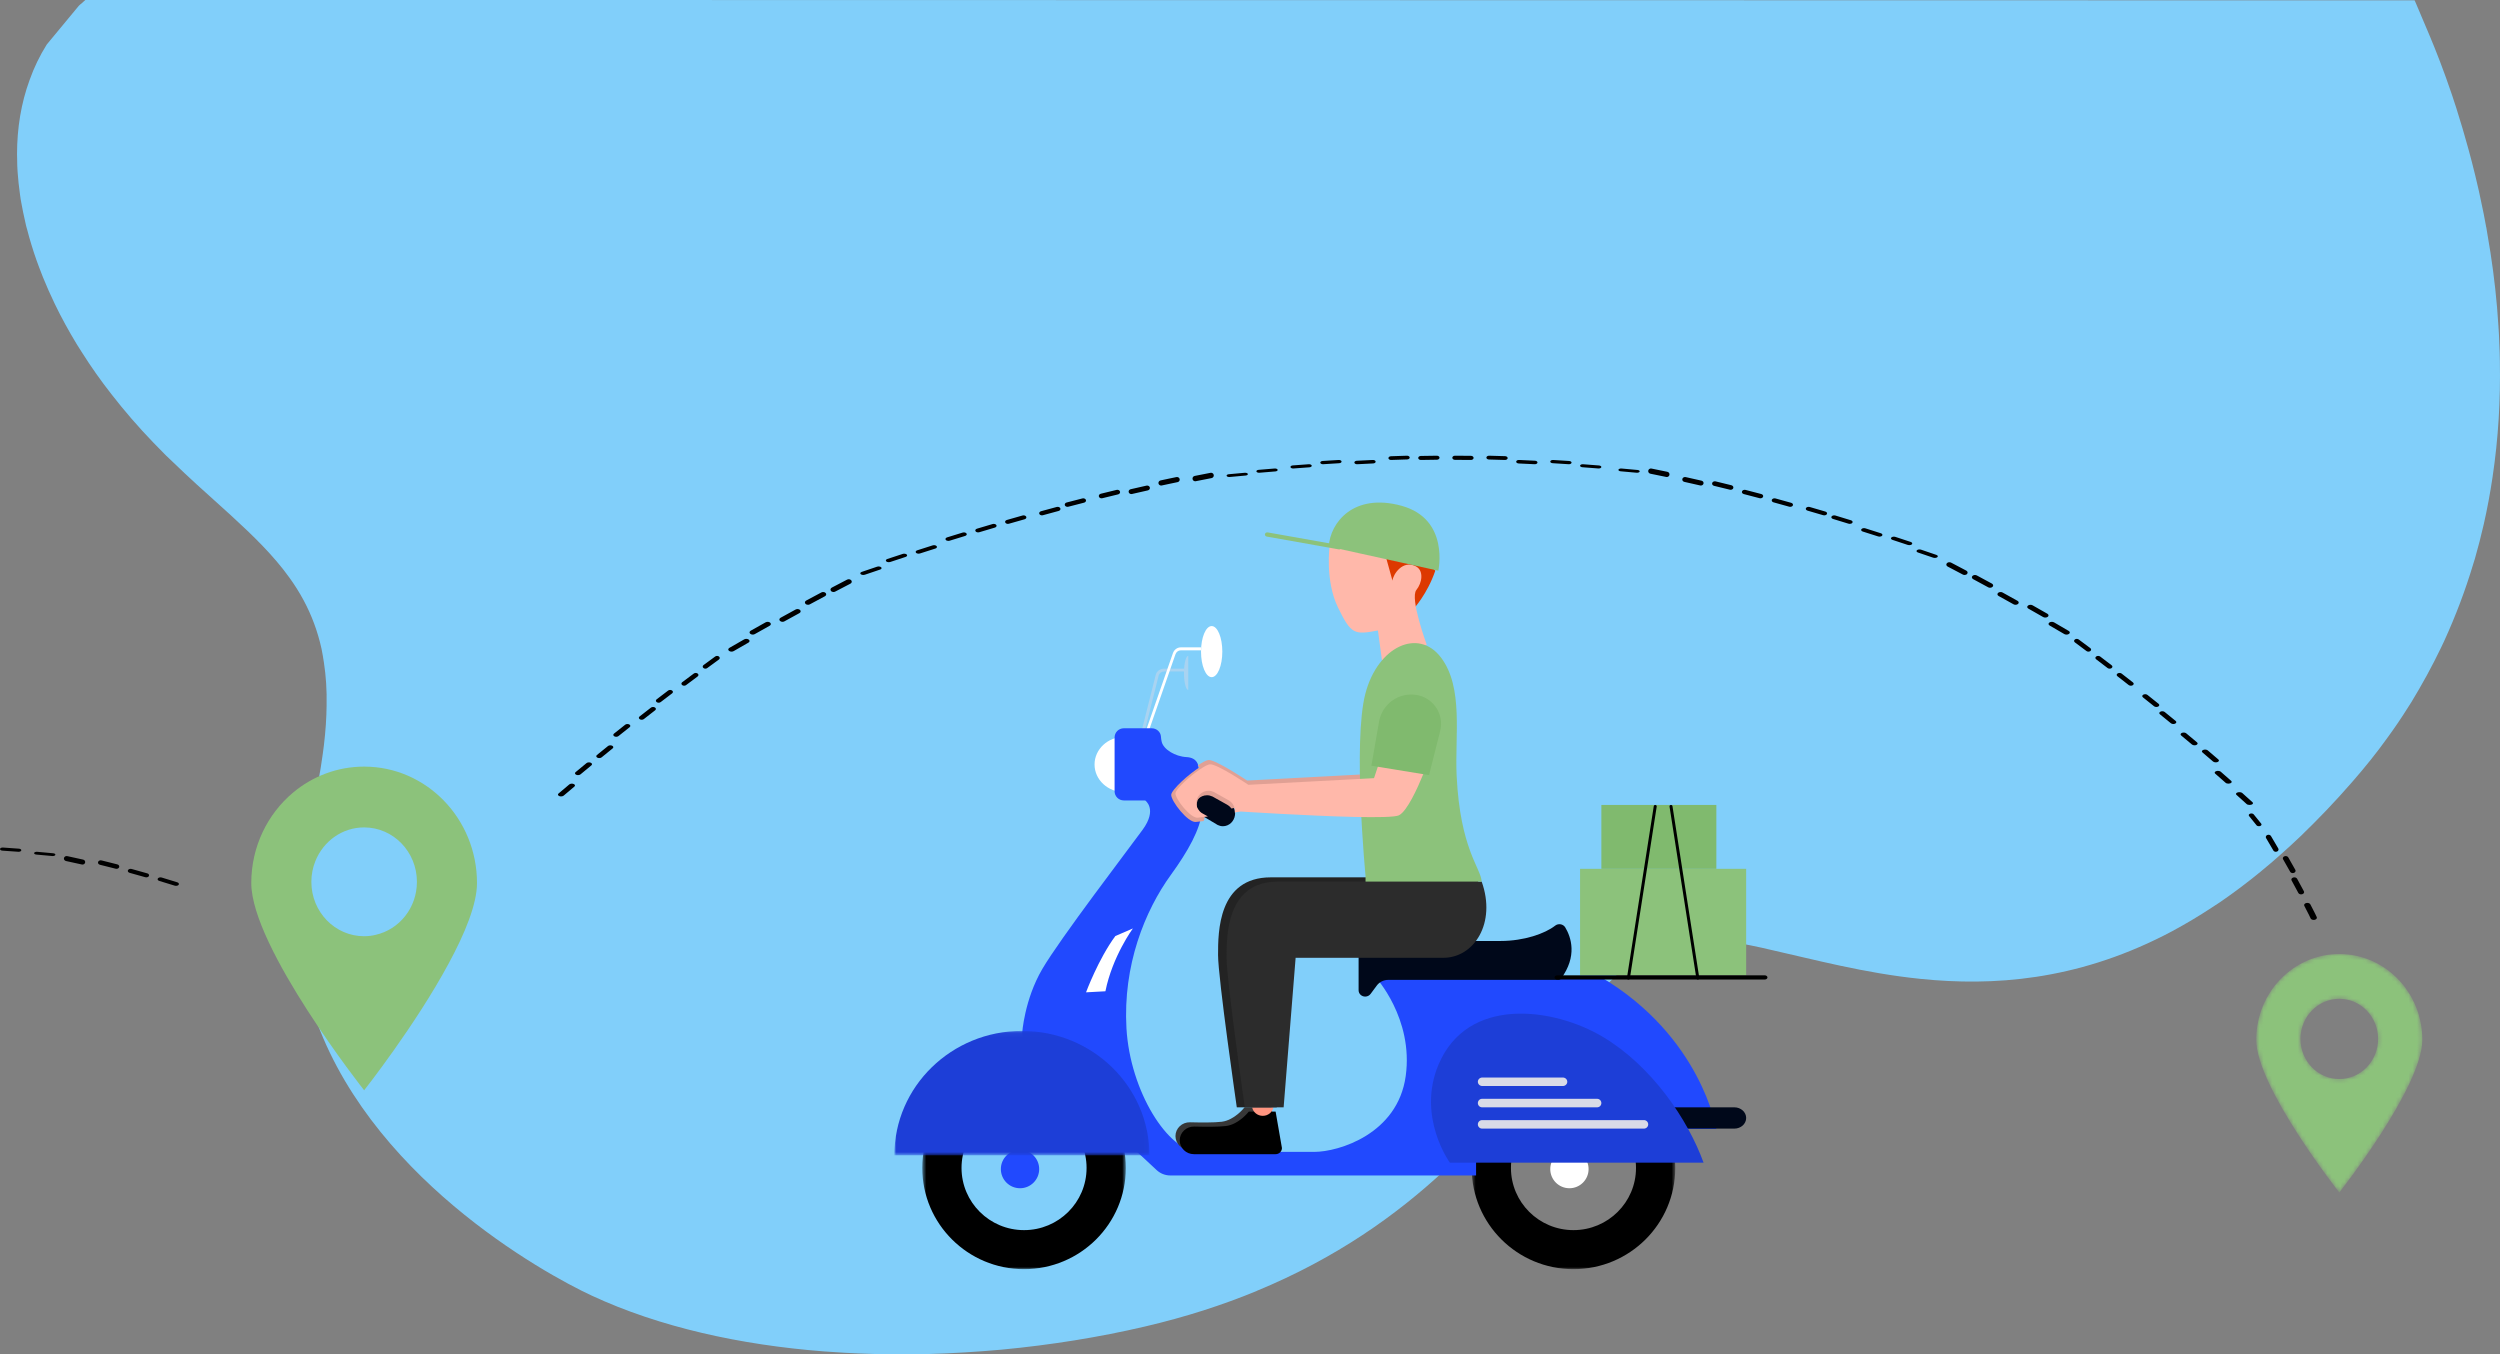 <svg xmlns="http://www.w3.org/2000/svg" xmlns:xlink="http://www.w3.org/1999/xlink" width="587" height="318" viewBox="0 0 587 318">
    <rect x="0" y="0" width="587" height="318" fill="#808080" stroke="none"/>
    <defs>
        <path id="qmuu4ttz7a" d="M.765 20.143C.765 31.268 20.265 56 20.265 56s19.5-24.732 19.5-35.857S31.035 0 20.265 0 .765 9.018.765 20.143m10.385-.205c0-5.2 4.08-9.415 9.115-9.415 5.034 0 9.114 4.215 9.114 9.415 0 5.2-4.08 9.415-9.114 9.415-5.034 0-9.115-4.215-9.115-9.415"/>
        <path id="9qxaq9kv8c" d="M0.549 0.459L48.345 0.459 48.345 48 0.549 48z"/>
        <path id="7ip8nrcc6e" d="M0.553 0.459L48.349 0.459 48.349 48 0.553 48z"/>
        <path id="f3db6nifig" d="M0 0.055L59.893 0.055 59.893 29.272 0 29.272z"/>
    </defs>
    <g fill="none" fill-rule="evenodd">
        <g>
            <g>
                <path fill="#81CFFA" d="M586.972 233.039c-.025 1.414-.051 2.828-.129 4.213-.051 1.385-.103 2.742-.207 4.127-.362 5.945-1.008 11.717-1.861 17.23-.26 1.644-.518 3.26-.802 4.847-.052.375-.13.751-.181 1.096l-.052.203c-.18.981-.362 1.934-.543 2.915-.336 1.702-.698 3.405-1.06 5.05-.077.318-.155.606-.207.925-.982 4.328-2.043 8.396-3.154 12.207l-.544 1.904c-.49 1.674-.982 3.26-1.474 4.819-.362 1.126-.724 2.194-1.06 3.232-1.887 5.599-3.723 10.246-5.197 13.766-1.37 3.261-2.534 6.003-3.129 7.389-.259.605-.414.952-.414.952s-286.69.058-444.941.086H20.032c0-.028-.026-.028-.026-.028-.362-.317-.698-.606-1.034-.923h-.026c-.155-.145-.31-.261-.44-.405l-7.525-9.09c-1.654-2.627-2.999-5.427-4.033-8.341C4.957 293.788 4 287.901 4 281.753c0-.288 0-.607.026-.924 0-.548.026-1.125.026-1.674l.077-1.47c.13-1.79.31-3.58.569-5.368 0-.06.026-.116.026-.173.052-.29.103-.608.13-.925.051-.375.128-.75.206-1.126.233-1.327.517-2.654.828-4.01.051-.319.129-.636.206-.953.104-.375.181-.75.31-1.126.285-1.182.647-2.366 1.01-3.577.697-2.31 1.525-4.618 2.456-6.956.052-.173.13-.375.207-.548.853-2.107 1.784-4.186 2.792-6.292 1.526-3.173 3.258-6.32 5.146-9.437.414-.664.827-1.327 1.241-1.962 2.095-3.318 4.396-6.58 6.904-9.783 3.026-3.897 6.336-7.735 9.904-11.428.802-.837 1.603-1.646 2.405-2.453.18-.174.362-.347.543-.549.465-.432.931-.895 1.396-1.327 1.965-1.906 3.88-3.695 5.767-5.425.956-.867 1.887-1.704 2.818-2.541 1.836-1.644 3.62-3.26 5.327-4.82 5.249-4.819 9.904-9.349 13.575-14.457 1.267-1.732 2.405-3.55 3.414-5.427 1.836-3.434 3.258-7.155 4.189-11.37.207-1.067.414-2.165.569-3.29.465-3.058.698-6.377.62-10.014-.025-2.856-.232-5.945-.62-9.235-.078-.692-.181-1.414-.285-2.165-.543-4.068-1.37-8.484-2.482-13.304-.31-1.355-.647-2.74-1.009-4.155-.62-2.454-1.112-4.877-1.5-7.243-.75-4.59-1.06-9.004-1.008-13.305.026-3.895.362-7.676 1.009-11.313v-.058c.569-3.462 1.396-6.81 2.405-10.043 12.385-39.306 54.534-62.537 65.73-67.732C154.883 6.378 173.786 2.222 193.412.693c1.603-.115 3.206-.23 4.81-.317C202.745.116 207.322 0 211.873 0c1.862 0 3.698.03 5.534.058 3.077.086 6.128.202 9.205.404 2.844.174 5.663.375 8.482.635 11.688 1.097 23.09 2.944 33.693 5.426 9.645 2.25 18.333 5.079 26.246 8.34l.026.029c18.67 7.705 32.787 17.777 44.062 28.253 2.611 2.424 5.094 4.877 7.421 7.33.31.318.647.664.957 1.01.724.75 1.422 1.5 2.12 2.28.31.346.647.693.957 1.04 2.043 2.279 4.008 4.559 5.87 6.781l2.767 3.347c4.913 6.061 9.257 11.717 13.394 16.594.517.636 1.035 1.212 1.552 1.818 7.11 8.082 13.705 13.564 21.772 14.17 5.069.375 10.99-.577 17.635-2.02.673-.144 1.32-.288 1.992-.461 10.214-2.28 22.108-5.512 35.322-6.868 17.066-1.762 36.382-.376 57.224 10.187.672.346 1.319.693 1.991 1.038 3.052 1.646 6.129 3.464 9.232 5.513.646.404 1.293.837 1.939 1.27 3.155 2.164 6.361 4.56 9.593 7.214.078.058.155.116.233.203 1.397 1.125 2.793 2.336 4.19 3.578 1.628 1.443 3.283 2.943 4.938 4.53 3.982 3.839 8.042 8.052 12.101 12.728 2.948 3.376 5.69 6.782 8.172 10.244 1.732 2.367 3.361 4.763 4.861 7.158.284.433.543.866.828 1.298 2.585 4.243 4.913 8.514 6.981 12.814.233.52.491 1.068.75 1.588 2.715 5.945 4.965 11.918 6.749 17.864.155.518.31 1.009.465 1.5.776 2.683 1.448 5.368 2.07 8.052.827 3.665 1.499 7.3 2.042 10.937 1.396 9.264 1.888 18.383 1.732 27.157" transform="translate(-295 -7883) translate(295 7883) matrix(1 0 0 -1 0 318)"/>
                <path fill="#8CC27B" d="M85.5 219.825c-6.845 0-12.392-5.701-12.392-12.764 0-1.728.335-3.369.942-4.88 1.863-4.644 6.28-7.905 11.45-7.905 6.845 0 12.392 5.723 12.392 12.785 0 6.113-4.145 11.188-9.692 12.44-.858.216-1.779.324-2.7.324m0-39.825c-6.322 0-12.14 2.29-16.704 6.112C62.81 191.144 59 198.79 59 207.342 59 222.44 85.5 256 85.5 256s12.036-15.247 19.864-29.804c3.81-7.04 6.636-13.93 6.636-18.854C112 192.246 100.132 180 85.5 180" transform="translate(-295 -7883) translate(295 7883)"/>
                <g transform="translate(-295 -7883) translate(295 7883) translate(529 224)">
                    <mask id="58e4jwdaob" fill="#fff">
                        <use xlink:href="#qmuu4ttz7a"/>
                    </mask>
                    <path fill="#8CC27B" d="M.765 20.143C.765 31.268 20.265 56 20.265 56s19.5-24.732 19.5-35.857S31.035 0 20.265 0 .765 9.018.765 20.143m10.385-.205c0-5.2 4.08-9.415 9.115-9.415 5.034 0 9.114 4.215 9.114 9.415 0 5.2-4.08 9.415-9.114 9.415-5.034 0-9.115-4.215-9.115-9.415" mask="url(#58e4jwdaob)"/>
                </g>
                <path fill="#000" d="M345.385 107.027c-1.245-.015-2.51-.025-3.758-.027h-.002c-.345 0-.625.218-.625.484 0 .27.28.489.625.489 1.242.002 2.5.011 3.74.027h.01c.34 0 .62-.212.625-.479.005-.268-.27-.49-.615-.494m-8.01-.027h-.008c-1.24.011-2.506.03-3.76.057-.344.007-.617.222-.607.484.008.255.288.459.623.459h.018c1.248-.026 2.508-.045 3.741-.057.345-.003.623-.216.618-.477-.005-.258-.283-.466-.625-.466m16.03.107c-1.244-.042-2.507-.078-3.76-.107-.34-.005-.632.186-.645.433-.01.247.26.453.606.461 1.245.03 2.503.065 3.738.106h.03c.333 0 .608-.186.625-.426.015-.247-.25-.456-.595-.467M330.35 107c-1.24.035-2.506.079-3.757.126-.346.014-.611.219-.59.46.017.234.292.414.622.414.013 0 .023 0 .035-.002 1.25-.047 2.508-.09 3.742-.124.346-.01.614-.215.598-.456-.014-.241-.312-.426-.65-.418m30.075 1.177c-1.24-.066-2.503-.125-3.759-.176-.35-.015-.644.158-.664.384-.022.228.24.424.584.439 1.248.05 2.506.11 3.739.174.017.002.035.002.05.002.323 0 .599-.163.624-.38.027-.227-.23-.424-.574-.443m-38.092-.176c-1.243.056-2.506.116-3.756.183-.346.02-.601.216-.574.442.028.214.301.374.624.374h.053c1.245-.067 2.503-.13 3.738-.185.346-.014.606-.209.581-.435-.022-.225-.313-.395-.666-.379m46.111.237c-1.248-.085-2.511-.165-3.757-.236-.344-.02-.65.133-.683.343-.033.21.218.395.565.415 1.238.074 2.494.153 3.734.237l.071.003c.317 0 .588-.145.623-.339.04-.21-.208-.398-.553-.423m-54.129-.236c-1.244.072-2.506.15-3.754.232-.344.023-.592.212-.557.422.036.198.309.344.625.344.023 0 .046-.001.068-.003 1.242-.081 2.5-.16 3.737-.232.343-.02.597-.207.564-.418-.032-.212-.339-.365-.683-.345m61.148 1.292c-1.239-.102-2.5-.2-3.752-.29-.347-.027-.66.111-.705.305-.043.193.199.372.544.398 1.244.089 2.498.187 3.73.289.03.003.06.004.09.004.307 0 .576-.128.624-.303.05-.195-.189-.375-.531-.403m-67.466.026c-.043-.198-.355-.34-.7-.318-1.237.088-2.5.179-3.75.275-.344.026-.586.209-.54.408.04.183.311.315.62.315.028 0 .056-.002.083-.003 1.248-.096 2.506-.187 3.738-.273.345-.025.589-.205.549-.404m-8.003.975c-.05-.188-.368-.319-.713-.291-1.243.098-2.504.203-3.747.31-.343.03-.58.207-.525.394.048.17.315.292.62.292.034 0 .066-.001.101-.004 1.238-.106 2.494-.21 3.732-.308.343-.028.583-.203.532-.393m84.49.05c-1.242-.119-2.501-.234-3.748-.34-.342-.03-.67.092-.726.273-.058.18.177.35.52.38 1.24.105 2.492.22 3.727.337.038.004.076.005.114.005.298 0 .566-.111.62-.271.063-.18-.165-.352-.507-.385m-91.492.931c-.058-.18-.384-.3-.728-.27-1.241.11-2.5.224-3.744.34-.344.033-.572.205-.508.384.053.159.32.271.619.271.038 0 .076-.001.114-.005 1.239-.116 2.492-.231 3.729-.34.343-.03.576-.2.518-.38m98.51-.498c-1.237-.264-2.496-.522-3.741-.764-.344-.07-.68.148-.748.482-.068.337.153.661.499.73 1.235.24 2.488.498 3.719.76.045.01.091.015.135.015.292 0 .556-.198.62-.485.076-.334-.14-.663-.483-.738m-106.513.735c-.066-.341-.398-.566-.743-.5-1.235.235-2.492.483-3.737.736-.344.068-.565.402-.496.746.06.299.326.506.62.506.044 0 .084-.005.127-.013 1.242-.25 2.494-.498 3.724-.733.345-.066.57-.397.505-.742m114.532 1.346c-1.23-.29-2.486-.573-3.731-.842-.345-.074-.69.118-.772.43-.082.31.13.623.473.698 1.238.27 2.485.55 3.71.838.054.011.108.018.162.018.284 0 .542-.174.616-.436.09-.309-.115-.627-.458-.706m-122.535-.376c-.071-.328-.41-.537-.754-.47l-1.75.363c-.665.139-1.326.28-1.985.423-.344.076-.558.402-.482.73.07.282.331.472.621.472.046 0 .094-.005.143-.014.657-.144 1.313-.285 1.975-.421.583-.122 1.163-.244 1.743-.363.344-.068.563-.391.489-.72m129.553 1.448c-1.229-.312-2.482-.617-3.724-.91-.34-.08-.696.09-.791.38-.096.29.103.592.446.672 1.234.29 2.48.594 3.7.904.062.015.124.024.186.024.279 0 .534-.153.616-.39.103-.289-.09-.592-.433-.68m-136.557.512c-.084-.31-.43-.502-.772-.425-1.244.272-2.498.558-3.731.847-.343.081-.548.397-.458.704.074.261.335.432.62.432.053 0 .107-.005.16-.018 1.226-.289 2.475-.57 3.71-.843.343-.076.553-.388.471-.697m143.578 1.554c-1.226-.332-2.476-.658-3.713-.971-.34-.087-.707.062-.816.334-.11.272.08.56.42.647 1.23.311 2.472.637 3.691.965.068.019.138.029.208.029.27 0 .522-.136.616-.35.114-.269-.068-.561-.406-.654m-150.584-.594c-.095-.292-.45-.463-.792-.382-1.241.294-2.492.599-3.72.906-.342.085-.538.39-.438.682.083.239.34.392.618.392.06 0 .121-.006.183-.022 1.22-.307 2.466-.61 3.702-.901.342-.081.542-.382.447-.675m157.603 2.655c-1.218-.348-2.463-.694-3.7-1.028-.34-.091-.716.04-.84.293-.123.254.053.534.392.625 1.228.332 2.468.676 3.678 1.022.076.021.157.031.233.031.266 0 .515-.12.615-.312.129-.252-.04-.536-.378-.631m-165.608-.691c-.107-.273-.47-.428-.812-.342-1.242.31-2.493.634-3.714.958-.34.091-.524.386-.412.659.09.22.342.359.614.359.068 0 .138-.008.205-.027 1.214-.321 2.459-.643 3.693-.952.34-.088.532-.38.426-.655m-6.007 1.97c-.12-.262-.494-.4-.834-.308-1.232.327-2.476.665-3.702 1.006-.337.096-.513.38-.387.64.096.2.345.326.611.326.076 0 .152-.01.225-.03 1.219-.34 2.458-.677 3.685-1.002.34-.091.52-.374.402-.633m179.635.776c-1.219-.366-2.458-.728-3.685-1.077-.34-.096-.727.017-.865.255-.138.237.026.508.366.605 1.219.347 2.45.707 3.66 1.069.086.026.173.037.26.037.258 0 .503-.104.611-.28.144-.236-.01-.509-.347-.61m-187.644 1.195c-.132-.245-.512-.367-.852-.274-1.23.343-2.47.696-3.693 1.052-.337.099-.498.375-.361.618.103.187.348.299.61.299.084 0 .166-.011.248-.036 1.214-.354 2.449-.706 3.67-1.044.341-.096.51-.37.378-.615m193.662.854c-1.21-.379-2.444-.757-3.667-1.12-.34-.1-.737-.003-.89.22-.153.223-.003.484.336.585 1.215.362 2.44.735 3.642 1.113.094.029.194.043.29.043.251 0 .492-.094.605-.251.162-.221.02-.484-.316-.59m-200.67 1.118c-.145-.231-.534-.339-.875-.24-1.22.353-2.458.721-3.676 1.092-.336.102-.488.37-.338.601.111.17.354.27.61.27.09 0 .181-.013.269-.038 1.21-.369 2.442-.735 3.658-1.087.338-.098.496-.366.352-.598m207.687 1.928c-1.208-.394-2.435-.784-3.648-1.16-.335-.105-.747-.02-.914.187-.168.21-.032.463.303.568 1.205.373 2.427.761 3.626 1.151.101.034.21.049.317.049.245 0 .482-.083.602-.226.178-.206.05-.461-.286-.57m-214.697.048c-.158-.218-.557-.313-.897-.211-1.216.367-2.448.746-3.66 1.129-.335.105-.476.367-.311.584.116.155.356.246.607.246.097 0 .2-.016.293-.045 1.206-.38 2.432-.757 3.64-1.12.337-.104.485-.362.328-.583m221.715 1.994c-1.198-.406-2.419-.807-3.626-1.195-.334-.109-.755-.038-.941.158-.183.196-.06.442.274.55 1.2.385 2.411.785 3.604 1.188.108.035.227.053.344.053.24 0 .473-.073.6-.202.191-.194.078-.44-.255-.552m-228.725.984c-.172-.207-.582-.289-.92-.185-1.212.38-2.438.772-3.644 1.163-.333.11-.46.363-.284.568.123.143.36.224.603.224.109 0 .218-.015.32-.049 1.198-.39 2.418-.778 3.624-1.156.336-.104.47-.358.3-.565m234.745 2.053c-1.182-.411-2.395-.825-3.605-1.227-.332-.11-.763-.052-.966.132-.199.183-.092.422.24.533 1.202.4 2.406.811 3.58 1.22.118.04.248.059.374.059.233 0 .462-.064.597-.18.208-.182.11-.423-.22-.537m-241.756-.074c-.185-.196-.606-.267-.94-.158-1.212.39-2.433.791-3.628 1.193-.332.112-.445.358-.254.552.127.131.36.204.6.204.116 0 .235-.018.343-.053 1.19-.4 2.402-.8 3.605-1.187.335-.109.457-.355.274-.55m248.776 3.766c-1.183-.635-2.387-1.268-3.579-1.884-.332-.17-.776-.098-.994.162-.218.258-.126.606.207.777 1.183.61 2.38 1.24 3.555 1.87.123.068.264.099.404.099.23 0 .453-.085.59-.243.224-.256.14-.606-.183-.78m-254.79-.786c-.2-.186-.63-.246-.963-.136-1.199.4-2.415.81-3.605 1.222-.33.114-.432.354-.227.539.132.119.362.184.598.184.126 0 .253-.019.367-.06 1.188-.409 2.392-.817 3.588-1.213.331-.111.44-.35.241-.536m260.808 3.831c-1.175-.648-2.37-1.295-3.553-1.921-.327-.174-.783-.117-1.02.125-.233.243-.157.584.17.757 1.174.623 2.364 1.265 3.53 1.91.13.072.282.107.434.107.225 0 .444-.076.587-.22.24-.238.173-.578-.148-.758m-267.822-.762c-.213-.263-.653-.34-.986-.17-1.196.614-2.402 1.242-3.585 1.872-.325.174-.414.526-.194.786.137.164.362.252.593.252.134 0 .274-.032.393-.098 1.178-.625 2.376-1.25 3.566-1.858.33-.17.427-.52.213-.784m273.835 4.806c-1.165-.661-2.349-1.318-3.52-1.956-.325-.179-.793-.134-1.046.094-.25.229-.191.559.134.735 1.162.634 2.34 1.289 3.5 1.946.136.077.3.115.464.115.218 0 .435-.067.581-.195.26-.227.21-.557-.113-.74m-279.85-1.83c-.228-.248-.68-.31-1.007-.136-1.19.624-2.386 1.265-3.563 1.906-.325.176-.397.52-.165.767.141.149.365.228.59.228.145 0 .293-.035.421-.103 1.171-.64 2.363-1.276 3.542-1.898.328-.171.41-.514.183-.764m286.866 4.87c-1.148-.665-2.32-1.333-3.487-1.987-.323-.18-.804-.151-1.075.065-.268.216-.226.536.098.717 1.16.65 2.327 1.314 3.466 1.976.142.083.322.124.499.124.213 0 .423-.06.576-.175.274-.212.24-.534-.077-.72m-292.885-.892c-.245-.235-.706-.283-1.033-.107-1.174.632-2.363 1.284-3.534 1.939-.322.179-.38.514-.133.746.145.137.363.209.585.209.155 0 .315-.036.45-.113 1.163-.648 2.346-1.297 3.514-1.928.328-.174.396-.51.15-.746m297.9 4.931c-1.136-.678-2.298-1.355-3.451-2.017-.321-.182-.813-.167-1.1.036-.29.204-.262.517.056.701 1.147.656 2.303 1.33 3.434 2.003.15.09.34.133.532.133.206 0 .415-.051.567-.157.293-.2.278-.513-.037-.699m-304.918-1.95c-.258-.224-.733-.259-1.055-.08-1.172.644-2.35 1.308-3.508 1.968-.32.182-.363.51-.099.73.148.124.361.188.577.188.169 0 .34-.04.481-.12 1.148-.655 2.324-1.315 3.487-1.956.325-.18.376-.506.117-.73m-5.017 3.983c-.276-.213-.76-.237-1.082-.055-1.158.653-2.326 1.324-3.478 1.995-.316.184-.347.503-.065.713.15.114.362.17.573.17.181 0 .362-.043.509-.127 1.143-.667 2.305-1.334 3.457-1.985.322-.18.358-.5.086-.711m314.997 2c-.901-.685-1.82-1.37-2.734-2.04-.252-.186-.656-.182-.9.01-.246.192-.24.497.012.683.909.666 1.822 1.347 2.718 2.029.125.095.289.141.452.141.163 0 .324-.046.45-.141.25-.187.25-.492.002-.682m-321.979 1.984c-.235-.202-.63-.215-.885-.032-.918.663-1.846 1.34-2.754 2.02-.253.187-.263.498-.025.695.122.103.287.156.452.156.156 0 .31-.045.43-.136.906-.673 1.827-1.349 2.742-2.008.256-.183.273-.496.04-.695m326.99 2.047c-.895-.694-1.802-1.388-2.701-2.063-.25-.188-.664-.194-.926-.013-.258.18-.266.479-.018.666.894.671 1.796 1.361 2.685 2.051.128.1.303.151.478.151.16 0 .32-.041.445-.126.267-.176.282-.476.036-.666m-332.008 1.938c-.245-.191-.649-.195-.902-.008-.907.667-1.827 1.355-2.73 2.041-.247.189-.247.493.003.68.125.095.289.141.45.141.166 0 .33-.048.455-.143.897-.682 1.812-1.366 2.714-2.031.253-.185.258-.49.01-.68m337.02 2.09c-.88-.699-1.776-1.4-2.666-2.084-.247-.188-.67-.204-.947-.035-.276.17-.3.461-.054.651.888.681 1.779 1.376 2.653 2.072.131.105.32.16.507.16.155 0 .31-.037.437-.113.282-.168.311-.457.07-.65M157.8 162.131c-.259-.181-.672-.175-.923.013-.909.682-1.818 1.376-2.701 2.06-.246.191-.23.49.034.667.125.085.284.128.444.128.175 0 .35-.051.478-.151.88-.681 1.785-1.372 2.686-2.05.25-.188.243-.488-.018-.667m349.047 3.132c-.864-.704-1.748-1.411-2.63-2.102-.242-.191-.677-.217-.969-.058-.292.161-.33.445-.085.637.873.688 1.754 1.391 2.613 2.091.138.11.336.168.537.168.152 0 .303-.032.433-.101.295-.156.341-.441.101-.635m-353.065.855c-.276-.17-.698-.156-.944.033-.895.686-1.793 1.386-2.672 2.08-.243.192-.214.485.064.653.126.078.284.115.438.115.188 0 .372-.054.503-.157.876-.692 1.769-1.388 2.659-2.071.246-.19.224-.481-.048-.653m357.077 3.17c-.853-.707-1.724-1.42-2.593-2.117-.238-.194-.686-.23-.991-.078-.309.15-.365.429-.125.622.864.693 1.73 1.403 2.579 2.107.139.115.351.177.564.177.15 0 .3-.03.427-.09.311-.147.373-.426.139-.62m-363.098.817c-.29-.161-.72-.138-.966.053-.878.689-1.767 1.394-2.637 2.097-.241.192-.2.48.093.638.126.07.282.105.435.105.197 0 .391-.058.528-.167.864-.698 1.748-1.401 2.623-2.086.246-.19.21-.478-.076-.64m368.107 4.206c-.836-.712-1.695-1.43-2.549-2.133-.239-.195-.693-.239-1.02-.096-.322.142-.395.414-.16.609.851.7 1.705 1.412 2.538 2.122.142.12.367.185.597.185.145 0 .291-.024.416-.079.33-.14.41-.411.178-.608m-372.13.785c-.303-.154-.742-.123-.983.07-.872.695-1.749 1.406-2.606 2.112-.238.195-.182.477.123.627.13.063.28.093.429.093.21 0 .417-.059.555-.172.854-.704 1.726-1.411 2.591-2.103.242-.193.194-.474-.109-.627m377.141 3.237c-.825-.72-1.67-1.441-2.508-2.148-.234-.196-.698-.245-1.04-.113-.345.134-.432.4-.201.595.834.703 1.673 1.422 2.492 2.137.144.126.384.194.63.194.142 0 .282-.024.411-.07.345-.13.441-.396.216-.595m-382.164.752c-.318-.144-.767-.105-1.005.088-.865.705-1.73 1.421-2.571 2.127-.233.197-.164.471.157.615.127.057.277.083.423.083.221 0 .44-.062.58-.18.837-.703 1.698-1.415 2.557-2.115.239-.196.176-.47-.14-.618m385.172 4.27c-.811-.724-1.637-1.451-2.46-2.16-.23-.197-.706-.257-1.068-.131-.362.125-.467.385-.238.583.817.705 1.64 1.428 2.447 2.148.146.132.4.203.66.203.139 0 .275-.02.402-.062.365-.122.479-.383.257-.58m-389.2.722c-.33-.139-.789-.092-1.024.104-.849.705-1.703 1.426-2.534 2.138-.23.198-.144.467.191.603.127.05.271.075.416.075.235 0 .465-.066.607-.187.828-.71 1.676-1.427 2.521-2.128.236-.196.156-.466-.176-.605m394.208 4.298c-.789-.723-1.597-1.455-2.409-2.173-.223-.199-.716-.264-1.093-.147-.38.117-.508.372-.284.57.808.715 1.613 1.442 2.396 2.162.147.135.419.21.697.21.134 0 .268-.017.393-.053.383-.115.517-.369.3-.569m2.033 5.02c-.575-.726-1.17-1.46-1.765-2.184-.164-.2-.54-.272-.84-.164-.3.109-.412.36-.249.558.593.72 1.185 1.45 1.756 2.173.111.14.327.219.55.219.097 0 .196-.015.288-.046.302-.107.419-.356.26-.556m4.007 5.825c-.558-.971-1.137-1.955-1.72-2.925-.16-.266-.545-.375-.864-.24-.316.136-.442.461-.283.728.579.966 1.155 1.945 1.71 2.909.11.193.339.305.578.305.093 0 .19-.017.28-.054.32-.13.453-.455.299-.723m-530.482.046c-1.233-.098-2.496-.187-3.759-.267-.347-.022-.656.124-.691.325-.038.204.211.385.556.407 1.25.08 2.505.167 3.728.263.027.003.055.003.083.003.312 0 .58-.134.624-.318.045-.202-.197-.387-.541-.413m8.03 1.078c-1.234-.122-2.497-.237-3.752-.342-.344-.03-.668.093-.724.272-.056.18.177.35.524.378 1.243.104 2.495.217 3.718.338.04.004.078.007.119.007.296 0 .561-.11.62-.269.065-.179-.16-.35-.504-.384m7.033 1.487c-1.23-.29-2.492-.564-3.743-.82-.344-.07-.684.133-.76.45-.075.32.142.638.487.707 1.238.253 2.484.526 3.705.81.05.012.104.019.155.019.286 0 .547-.18.618-.448.087-.317-.12-.64-.462-.718m8.032 1.123c-1.22-.327-2.474-.64-3.726-.935-.343-.084-.7.08-.799.365-.098.284.099.579.442.66 1.239.293 2.48.604 3.688.927.064.017.132.026.199.026.272 0 .525-.146.615-.372.109-.28-.078-.581-.419-.67m511.392 1.29c-.535-.966-1.095-1.955-1.665-2.94-.156-.267-.552-.382-.89-.258-.334.124-.481.44-.324.71.566.976 1.123 1.96 1.656 2.92.11.202.353.32.61.32.091 0 .182-.015.27-.045.341-.12.493-.437.343-.706m-504.355.819c-1.218-.36-2.465-.71-3.707-1.04-.342-.09-.718.041-.842.293-.12.251.055.528.398.619 1.226.325 2.457.67 3.662 1.026.079.023.163.034.245.034.26 0 .507-.116.61-.303.134-.248-.029-.53-.366-.63m7.038 2.097c-1.204-.387-2.443-.765-3.678-1.126-.34-.099-.738.001-.889.223-.15.222.003.482.342.581 1.22.356 2.442.729 3.63 1.112.094.03.196.046.296.046.248 0 .487-.092.606-.246.161-.219.027-.482-.307-.59m499.326 2.114c-.504-.96-1.043-1.954-1.6-2.954-.152-.269-.562-.395-.919-.283-.36.114-.528.422-.376.69.554.994 1.087 1.982 1.587 2.933.11.207.374.336.655.336.084 0 .171-.013.256-.038.362-.108.54-.414.397-.684m3.016 6.052c-.02-.043-.49-1.09-1.506-2.99-.142-.27-.576-.406-.965-.309-.392.1-.594.395-.45.664.998 1.873 1.475 2.929 1.48 2.94.1.222.398.365.721.365.073 0 .148-.008.22-.023.398-.084.62-.374.5-.647" transform="translate(-295 -7883) translate(295 7883)"/>
                <g>
                    <path fill="#A8D3F1" d="M58.696 54L58 53.85l3.363-13.394C61.578 39.598 62.392 39 63.34 39H68v.663h-4.66c-.615 0-1.142.387-1.281.943L58.696 54z" transform="translate(-295 -7883) translate(295 7883) translate(210 118)"/>
                    <path fill="#FFF" d="M59.606 54L59 53.753l6.394-18.377C65.68 34.552 66.419 34 67.23 34H72v.7h-4.77c-.544 0-1.04.37-1.23.923L59.605 54z" transform="translate(-295 -7883) translate(295 7883) translate(210 118)"/>
                    <path fill="#A8D3F1" d="M69 36c-.552 0-1 1.791-1 4s.448 4 1 4v-8z" transform="translate(-295 -7883) translate(295 7883) translate(210 118)"/>
                    <path fill="#FFF" d="M77 35c0 3.314-1.12 6-2.5 6S72 38.314 72 35s1.12-6 2.5-6 2.5 2.686 2.5 6" transform="translate(-295 -7883) translate(295 7883) translate(210 118)"/>
                    <g transform="translate(-295 -7883) translate(295 7883) translate(210 118) translate(6 132)">
                        <mask id="um3nyyefqd" fill="#fff">
                            <use xlink:href="#9qxaq9kv8c"/>
                        </mask>
                        <path fill="#000" d="M24.447 38.832c-8.108 0-14.68-6.538-14.68-14.602 0-8.065 6.572-14.603 14.68-14.603s14.68 6.538 14.68 14.603c0 8.064-6.572 14.602-14.68 14.602m0-38.373C11.248.459.55 11.1.55 24.229S11.25 48 24.447 48c13.199 0 23.898-10.643 23.898-23.77 0-13.13-10.7-23.771-23.898-23.771" mask="url(#um3nyyefqd)"/>
                    </g>
                    <path fill="#2149FE" d="M34 156.5c0 2.485-2.015 4.5-4.5 4.5-2.486 0-4.5-2.015-4.5-4.5 0-2.486 2.014-4.5 4.5-4.5 2.485 0 4.5 2.014 4.5 4.5" transform="translate(-295 -7883) translate(295 7883) translate(210 118)"/>
                    <path fill="#FFF" d="M163 156.5c0 2.485-2.015 4.5-4.5 4.5s-4.5-2.015-4.5-4.5c0-2.486 2.015-4.5 4.5-4.5s4.5 2.014 4.5 4.5" transform="translate(-295 -7883) translate(295 7883) translate(210 118)"/>
                    <g transform="translate(-295 -7883) translate(295 7883) translate(210 118) translate(135 132)">
                        <mask id="zvm47dlbof" fill="#fff">
                            <use xlink:href="#7ip8nrcc6e"/>
                        </mask>
                        <path fill="#000" d="M24.451 38.832c-8.108 0-14.68-6.538-14.68-14.602 0-8.065 6.572-14.603 14.68-14.603s14.681 6.538 14.681 14.603c0 8.064-6.573 14.602-14.68 14.602m0-38.373c-13.2 0-23.9 10.642-23.9 23.77S11.253 48 24.453 48c13.198 0 23.897-10.643 23.897-23.77C48.35 11.1 37.65.459 24.451.459" mask="url(#zvm47dlbof)"/>
                    </g>
                    <path fill="#FFF" d="M47 61.5c0 3.59 3.134 6.5 7 6.5V55c-3.866 0-7 2.91-7 6.5" transform="translate(-295 -7883) translate(295 7883) translate(210 118)"/>
                    <path fill="#2149FE" d="M71.37 61.969s-.071-2.065-2.774-2.205c-2.702-.139-5.405-1.817-5.827-3.577-.103-.429-.156-.837-.177-1.21C62.53 53.859 61.564 53 60.436 53h-6.568c-1.194 0-2.163.961-2.163 2.148v12.644c0 1.186.969 2.149 2.163 2.149h5.016s2.955 2.012-.592 6.877c-3.547 4.863-19.34 25.495-23.563 32.707C30.507 116.737 30 124.62 30 124.62l3.378 13.921 21.621 12.077 6.588 6.125c.868.806 2.012 1.256 3.2 1.256h71.796v-10.903H193s-3.547-21.806-27.195-35.727h-52.87s9.01 9.728 7.123 23.315c-1.886 13.586-15.737 17.78-21.48 17.78H71.552c-7.263 0-16.216-14.257-17.06-29.018-.845-14.76 4.279-27.564 10.473-36.09 3.922-5.4 6.925-10.708 7.263-14.9.337-4.194-.858-10.488-.858-10.488" transform="translate(-295 -7883) translate(295 7883) translate(210 118)"/>
                    <path fill="#00081A" d="M197.224 142h-14.448c-1.533 0-2.776 1.12-2.776 2.5s1.243 2.5 2.776 2.5h14.448c1.533 0 2.776-1.12 2.776-2.5s-1.243-2.5-2.776-2.5" transform="translate(-295 -7883) translate(295 7883) translate(210 118)"/>
                    <g transform="translate(-295 -7883) translate(295 7883) translate(210 118) translate(0 124)">
                        <mask id="cb88u0bffh" fill="#fff">
                            <use xlink:href="#f3db6nifig"/>
                        </mask>
                        <path fill="#1D3ED7" d="M29.947.055C13.407.055 0 13.135 0 29.272h59.893C59.893 13.136 46.486.055 29.947.055" mask="url(#cb88u0bffh)"/>
                    </g>
                    <path fill="#1D3ED7" d="M190 155h-59.572s-7.826-10.785-2.67-23.016c6.841-16.23 27.071-13.4 38.586-6.53 11.514 6.87 19.985 19.412 23.656 29.546" transform="translate(-295 -7883) translate(295 7883) translate(210 118)"/>
                    <path fill="#00081A" d="M113.271 113.405l-1.46 1.97c-.29.392-.76.625-1.263.625-.855 0-1.548-.662-1.548-1.478v-10.987c0-.327.278-.593.62-.593h32.715c5.526 0 10.444-1.737 12.822-3.603.751-.59 1.883-.385 2.366.421 1.358 2.274 2.906 6.73-1.015 12.06-.117.158-.312.255-.514.255h-40.03c-1.07 0-2.075.496-2.693 1.33" transform="translate(-295 -7883) translate(295 7883) translate(210 118)"/>
                    <path fill="#D9DBE7" d="M175.996 145h-37.992c-.555 0-1.004.447-1.004 1 0 .552.45 1 1.004 1h37.992c.554 0 1.004-.448 1.004-1 0-.553-.45-1-1.004-1M165.014 140h-27.027c-.545 0-.987.448-.987 1s.442 1 .987 1h27.027c.544 0 .986-.448.986-1s-.442-1-.986-1M156.946 135h-18.891c-.583 0-1.055.447-1.055 1 0 .552.472 1 1.055 1h18.891c.582 0 1.054-.448 1.054-1 0-.553-.472-1-1.054-1" transform="translate(-295 -7883) translate(295 7883) translate(210 118)"/>
                    <path fill="#8CC27B" d="M161 111L200 111 200 86 161 86z" transform="translate(-295 -7883) translate(295 7883) translate(210 118)"/>
                    <path fill="#80BA6E" d="M166 86L193 86 193 71 166 71z" transform="translate(-295 -7883) translate(295 7883) translate(210 118)"/>
                    <path fill="#000" d="M172.35 112c-.016 0-.034-.001-.05-.004-.193-.027-.325-.195-.296-.378l6.3-40.334c.028-.182.211-.306.398-.28.19.026.323.195.294.377l-6.3 40.335c-.025.165-.175.284-.345.284M188.65 112c-.17 0-.32-.119-.346-.284l-6.3-40.335c-.029-.182.103-.351.295-.377.186-.027.369.099.397.28l6.3 40.334c.029.183-.103.351-.294.378-.017.003-.035.004-.052.004" transform="translate(-295 -7883) translate(295 7883) translate(210 118)"/>
                    <path fill="#FFF" d="M56 100s-4.806 6.544-6.448 14.751L45 115s2.9-7.825 6.883-13.217L56 100z" transform="translate(-295 -7883) translate(295 7883) translate(210 118)"/>
                    <path fill="#000" d="M204.33 112h-48.66c-.37 0-.67-.224-.67-.5s.3-.5.67-.5h48.66c.37 0 .67.224.67.5s-.3.5-.67.5" transform="translate(-295 -7883) translate(295 7883) translate(210 118)"/>
                    <path fill="#E0A094" d="M72.929 73.453c-.03.388-.235.93-.302 1.334-.966.127-1.471.181-1.883.21C68.87 75.126 65 70.139 65 68.644c0-1.167 4.118-4.923 6.912-6.643.224.578 1.384 6.847 1.017 11.453" transform="translate(-295 -7883) translate(295 7883) translate(210 118)"/>
                    <path fill="#00081A" d="M79.498 71.286c-.231-.367-.54-.666-.9-.883v-.014c-.321-.175-3.523-2.104-3.523-2.104v.012c-.373-.19-.783-.297-1.221-.297C72.273 68 71 69.357 71 71.028c0 .543.128 1.047.372 1.48.206.381.49.721.836.979l.013.013c.128.095.257.163.399.245l1.08.638 1.838 1.1s.014.014.026.014l.335.204c.385.19.797.299 1.234.299 1.452 0 2.648-1.141 2.841-2.608.013-.136.026-.272.026-.408 0-.625-.18-1.223-.502-1.698" transform="translate(-295 -7883) translate(295 7883) translate(210 118)"/>
                    <path fill="#373737" d="M88.513 142h-6.296s-2.284 3-5.367 3.389c-1.734.218-4.947.19-7.428.125-1.876-.049-3.422 1.416-3.422 3.243 0 1.79 1.493 3.243 3.333 3.243h19.18c.821 0 1.487-.648 1.487-1.446L88.513 142z" transform="translate(-295 -7883) translate(295 7883) translate(210 118)"/>
                    <path fill="#000" d="M89.513 143h-6.295s-2.285 3-5.368 3.389c-1.734.219-4.947.192-7.428.125-1.876-.049-3.422 1.417-3.422 3.243 0 1.79 1.493 3.243 3.334 3.243h19.18c.82 0 1.486-.648 1.486-1.446L89.513 143z" transform="translate(-295 -7883) translate(295 7883) translate(210 118)"/>
                    <path fill="#FF9580" d="M84 142c.224 1.146 1.26 2 2.5 2 1.242 0 2.277-.858 2.5-2h-5z" transform="translate(-295 -7883) translate(295 7883) translate(210 118)"/>
                    <path fill="#232323" d="M136.755 88H88.39C76 88 76 100.825 76 106.23c0 5.406 4.4 35.77 4.4 35.77h9.38l2.895-35.77h35.666c7.411 0 12.004-8.28 8.414-18.23" transform="translate(-295 -7883) translate(295 7883) translate(210 118)"/>
                    <path fill="#2C2C2C" d="M137.898 89H90.047C78 89 78 101.587 78 106.893 78 112.197 82.278 142 82.278 142h9.12l2.815-35.107h34.678c7.205 0 12.498-8.128 9.007-17.893" transform="translate(-295 -7883) translate(295 7883) translate(210 118)"/>
                    <path fill="#DD3900" d="M121.879 25s3.243-3.47 5.121-8.984c0 0-9.325-12.94-25-5.938L121.879 25z" transform="translate(-295 -7883) translate(295 7883) translate(210 118)"/>
                    <path fill="#FFB8AA" d="M102.202 10.133s-1.13 8.15 1.95 14.485c3.08 6.335 3.841 6.479 9.388 5.415l.937 6.967L125 33.383s-4.022-10.906-2.432-12.863c1.341-1.651 1.816-4.546-.137-5.549-3.091-1.587-5.346 1.912-5.48 3.37l-1.517-5.483s-10.873-3.585-13.232-2.725" transform="translate(-295 -7883) translate(295 7883) translate(210 118)"/>
                    <path fill="#8CC27B" d="M104.444 11c-.038 0-.077-.003-.115-.01L87.452 7.992c-.304-.054-.502-.318-.441-.59.06-.271.357-.446.66-.392l16.877 2.998c.304.054.502.317.441.588-.054.238-.285.402-.545.404" transform="translate(-295 -7883) translate(295 7883) translate(210 118)"/>
                    <path fill="#8CC27B" d="M102 10.333L127.72 16S130.41 3.898 119.121.768C107.834-2.36 102.306 4.712 102 10.333" transform="translate(-295 -7883) translate(295 7883) translate(210 118)"/>
                    <path fill="#E0A094" d="M125 60.68s-.286.77-.767 1.938c-.143.36-.312.77-.494 1.206-.078.154-.143.321-.208.475-.078.155-.143.32-.208.476-1.364 3.079-3.328 6.877-4.9 7.66-.884.435-5.238.487-10.671.371-11.114-.256-26.739-1.27-26.739-1.27s-.767.116-1.897.295c-.234-.347-.546-.63-.91-.834v-.012c-.325-.167-3.562-1.99-3.562-1.99v.013c-.377-.18-.792-.281-1.235-.281-1.598 0-2.885 1.282-2.885 2.86 0 .513.13.989.377 1.399-.026.012-.065.012-.091.012-1.352.078-3.835-2.693-4.81-4.529 1.08-1.475 4.004-3.952 6.032-5.197 0 0-.027-.884-.806-1.539 1.066-.731 2.014-1.245 2.521-1.283 1.703-.115 9.073 4.824 9.073 4.824l24.333-1.296 5.382-.282.168-.526.17-.474.155-.488L114.12 59 125 60.68z" transform="translate(-295 -7883) translate(295 7883) translate(210 118)"/>
                    <path fill="#8CC27B" d="M110.627 87.656s-3.02-31.506-.025-42.844c2.918-11.045 12.449-15.455 17.763-8.4 5.314 7.057 3.207 18.436 3.653 27.718.83 17.302 5.714 21.678 5.88 24.87h-27.271v-1.344z" transform="translate(-295 -7883) translate(295 7883) translate(210 118)"/>
                    <path fill="#FFB8AA" d="M125 61.68s-.168.463-.465 1.207c-.051.154-.129.308-.194.487-.051.154-.129.308-.193.475-1.278 3.13-3.756 8.634-5.679 9.585-.878.435-5.086.5-10.404.384h-.012c-11.037-.257-26.732-1.27-26.732-1.27s-.555.09-1.407.218c.013-.129.026-.257.026-.384 0-.59-.18-1.156-.504-1.604-.231-.347-.542-.63-.903-.834v-.014c-.323-.166-3.537-1.988-3.537-1.988v.013c-.374-.18-.787-.282-1.226-.282-1.587 0-2.865 1.282-2.865 2.86 0 .514.128.988.374 1.398.206.36.49.681.839.924l.013.014c.129.09.258.154.4.23l1.084.604c-.168.025-.335.038-.49.064-.865.115-1.575.205-1.937.23-1.69.116-5.188-4.362-5.188-5.709 0-.205.154-.5.412-.872 1.072-1.476 3.976-3.952 5.99-5.196.723-.45 1.33-.732 1.704-.757 1.69-.116 9.01 4.81 9.01 4.81l24.253-1.282h.012l5.24-.282.827-2.49.167-.474.156-.488.426-1.257 10.041 1.566.762.115z" transform="translate(-295 -7883) translate(295 7883) translate(210 118)"/>
                    <path fill="#80BA6E" d="M113.805 51.429L112 61.79 125.54 64l2.615-10.363c.93-3.682-1.302-7.419-4.984-8.348-.205-.051-.412-.094-.621-.126-4.136-.646-8.026 2.142-8.745 6.266z" transform="translate(-295 -7883) translate(295 7883) translate(210 118)"/>
                    <path fill="#FA8B98" d="M110.509 40.491L110.509 40.509 110.491 40.5z" transform="translate(-295 -7883) translate(295 7883) translate(210 118)"/>
                </g>
            </g>
        </g>
    </g>
</svg>
